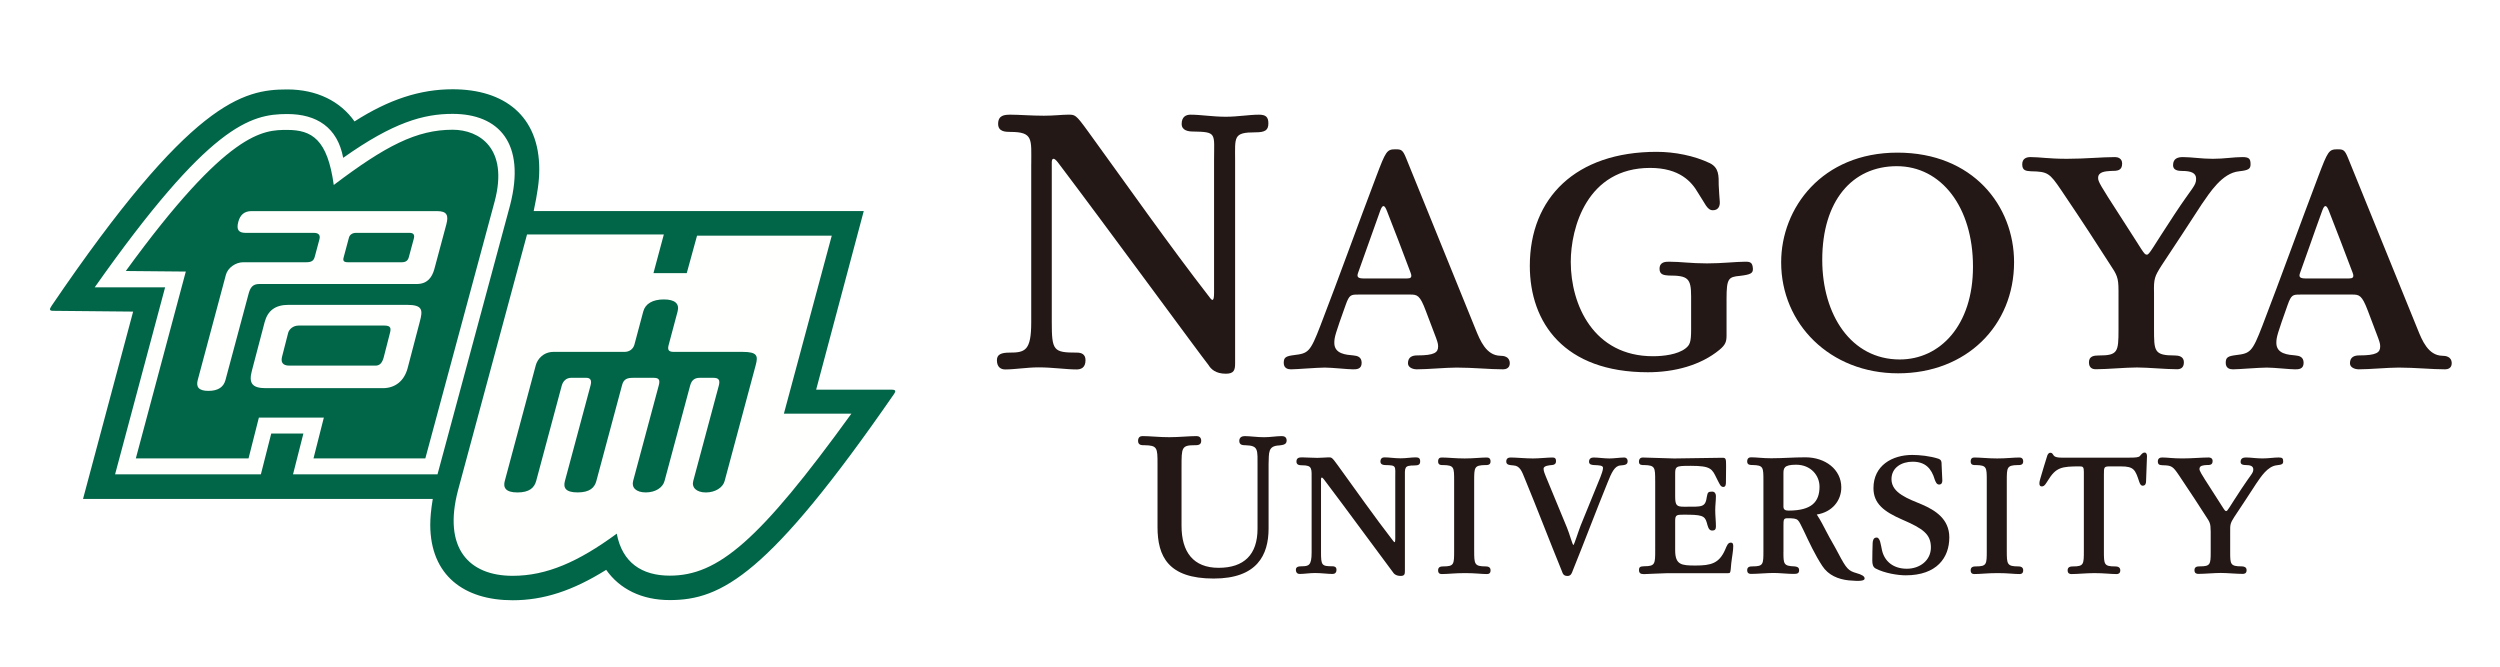 <?xml version="1.0" encoding="utf-8"?>
<!-- Generator: Adobe Illustrator 19.1.1, SVG Export Plug-In . SVG Version: 6.00 Build 0)  -->
<!DOCTYPE svg PUBLIC "-//W3C//DTD SVG 1.1//EN" "http://www.w3.org/Graphics/SVG/1.1/DTD/svg11.dtd">
<svg version="1.1" id="Nagoya_University" xmlns="http://www.w3.org/2000/svg" xmlns:xlink="http://www.w3.org/1999/xlink" x="0px"
	 y="0px" viewBox="0 0 150 40" enable-background="new 0 0 150 40" xml:space="preserve">
<rect fill="#FFFFFF" width="150" height="40"/>
<g>
	<path fill="#FFFFFE" d="M30.761,35.77c-2.976,0-4.689-1.556-4.7-4.271c0-0.43,0.046-0.915,0.147-1.524l0.047-0.286h-0.289H5.301
		L8.225,18.76l0.083-0.305L7.991,18.45l-4.637-0.045C11.389,6.592,14.507,5.611,17.234,5.611c1.652,0,3.014,0.644,3.836,1.815
		l0.134,0.193l0.199-0.127c2.018-1.29,3.845-1.89,5.752-1.89c1.622,0,2.93,0.452,3.783,1.306c0.782,0.784,1.177,1.884,1.173,3.269
		c-0.001,0.652-0.088,1.289-0.33,2.437l-0.063,0.296h0.303h19.485l-2.775,10.409l-0.083,0.309h0.319h4.383
		C46.249,33.879,43.34,35.76,40.186,35.76c-1.579,0-2.829-0.591-3.615-1.711l-0.133-0.19l-0.197,0.123
		C34.259,35.219,32.569,35.77,30.761,35.77L30.761,35.77z"/>
	<path fill="#006647" d="M53.525,23.382h-4.557l2.857-10.718H32.021c0.231-1.101,0.334-1.787,0.335-2.486
		c0.008-3.231-2.105-4.822-5.201-4.822c-1.944,0-3.82,0.609-5.884,1.93c-0.851-1.213-2.265-1.92-4.037-1.92
		c-2.655,0-5.797,0.701-14.143,12.99c-0.146,0.215-0.118,0.293,0.093,0.293l4.804,0.047c-0.688,2.572-3.006,11.238-3.006,11.238
		h20.984c-0.106,0.644-0.151,1.139-0.151,1.565c0.013,3.026,2.026,4.516,4.946,4.516c1.848,0,3.591-0.565,5.61-1.825
		c0.809,1.153,2.132,1.815,3.815,1.815c3.105,0,5.946-1.505,13.466-12.38C53.763,23.464,53.734,23.385,53.525,23.382z
		 M26.251,28.459h-8.669l0.621-2.445h-1.929l-0.621,2.445H6.905l3.002-11.221H5.684c6.876-9.761,9.349-10.396,11.55-10.396
		c1.763,0,3.016,0.798,3.357,2.627c3.012-2.133,4.823-2.637,6.564-2.637c2.752,0,4.416,1.736,3.45,5.482L26.251,28.459z
		 M40.186,34.539c-1.674,0-2.854-0.782-3.18-2.52c-2.299,1.689-4.207,2.53-6.245,2.53c-2.613,0-4.203-1.637-3.277-5.144
		l4.138-15.338h8.208l-0.623,2.323h1.997l0.618-2.249h8.083l-2.872,10.681h4.049C45.556,32.456,43.083,34.539,40.186,34.539z
		 M44.561,21.113H40.43c-0.328,0-0.388-0.128-0.308-0.424c0.079-0.296,0.534-2.002,0.534-2.002c0.122-0.456-0.146-0.721-0.825-0.721
		c-0.68,0-1.113,0.264-1.235,0.721c0,0-0.454,1.706-0.53,1.986c-0.074,0.28-0.319,0.439-0.581,0.439h-4.26
		c-0.639,0-0.983,0.449-1.079,0.808l-1.86,6.94c-0.106,0.391,0.045,0.687,0.758,0.687c0.712,0,1.014-0.275,1.128-0.695l1.529-5.701
		c0.084-0.313,0.299-0.482,0.568-0.482h0.911c0.235,0,0.339,0.139,0.255,0.451c-0.083,0.312-1.54,5.74-1.54,5.74
		c-0.105,0.391,0.019,0.685,0.76,0.685c0.74,0,1.02-0.294,1.126-0.685l1.548-5.77c0.1-0.374,0.345-0.421,0.672-0.421h1.212
		c0.296,0,0.411,0.093,0.314,0.451c-0.096,0.359-1.54,5.74-1.54,5.74c-0.104,0.391,0.173,0.685,0.759,0.685
		c0.587,0,1.022-0.294,1.126-0.685c0,0,1.444-5.38,1.536-5.724c0.091-0.343,0.285-0.467,0.577-0.467h0.814
		c0.321,0,0.423,0.125,0.326,0.482c-0.099,0.374-1.531,5.71-1.531,5.71c-0.105,0.391,0.196,0.686,0.759,0.686
		c0.563,0,1.021-0.295,1.125-0.686l1.868-6.966C45.49,21.351,45.443,21.113,44.561,21.113z M23.067,19.534h-5.15
		c-0.326,0-0.569,0.215-0.628,0.439l-0.362,1.414c-0.084,0.312-0.004,0.551,0.438,0.551l5.17-0.001c0.231,0,0.392-0.14,0.488-0.498
		l0.364-1.42C23.466,19.724,23.48,19.534,23.067,19.534z M24.579,13.972h-3.224c-0.199,0-0.368,0.098-0.42,0.291l-0.32,1.194
		c-0.056,0.207,0.031,0.278,0.266,0.278h3.225c0.268,0,0.375-0.123,0.424-0.308l0.302-1.12
		C24.893,14.076,24.791,13.972,24.579,13.972z M27.156,7.784c-2.156,0-4.028,0.966-7.131,3.315c-0.373-2.739-1.317-3.304-2.79-3.304
		c-1.424,0-3.54,0.006-9.687,8.465l3.6,0.034c0,0-2.487,9.293-2.998,11.209h6.762c0.182-0.716,0.62-2.445,0.62-2.445h3.898
		c0,0-0.462,1.818-0.62,2.445h6.71c0.348-1.291,4.163-15.432,4.163-15.432C30.518,8.914,28.774,7.784,27.156,7.784z M25.187,19.304
		l-0.73,2.788c-0.209,0.778-0.758,1.198-1.49,1.198h-7.021c-0.825,0-1.032-0.303-0.834-1.044l0.765-2.914
		c0.185-0.687,0.629-1.041,1.431-1.041h7.114C25.368,18.292,25.376,18.605,25.187,19.304z M26.781,13.459l-0.717,2.673
		c-0.143,0.531-0.44,0.908-1.058,0.908h-9.451c-0.408,0-0.543,0.226-0.643,0.599l-1.385,5.165c-0.11,0.412-0.433,0.649-1.02,0.649
		c-0.589,0-0.754-0.237-0.644-0.649l1.69-6.316c0.114-0.424,0.587-0.754,1.044-0.754h3.789c0.303,0,0.436-0.093,0.497-0.322
		l0.283-1.054c0.079-0.296-0.105-0.386-0.331-0.386h-4.098c-0.433,0-0.563-0.199-0.439-0.663c0.11-0.412,0.356-0.642,0.789-0.642
		h11.137C26.812,12.666,26.927,12.915,26.781,13.459z"/>
</g>
<g>
	<path fill="#231815" d="M61.875,9.864c0-1.512,0.138-1.949-1.257-1.949c-0.305,0-0.73-0.019-0.73-0.48
		c0-0.522,0.373-0.554,0.751-0.554c0.5,0,1.255,0.062,1.99,0.062c0.614,0,1.099-0.062,1.429-0.062c0.451,0,0.466-0.044,1.242,1.029
		c2.293,3.158,4.839,6.789,7.279,9.933c0.187,0.262,0.265,0.2,0.265-0.292V9.593c0-1.607,0.189-1.678-1.277-1.702
		c-0.261,0-0.667-0.058-0.667-0.456c0-0.43,0.265-0.554,0.525-0.554c0.637,0,1.323,0.124,2.124,0.124
		c0.712,0,1.399-0.124,1.99-0.124c0.395,0,0.564,0.128,0.564,0.518c0,0.409-0.188,0.541-0.776,0.541c-1.35,0-1.22,0.273-1.22,1.713
		v12.145c0,0.402-0.064,0.625-0.558,0.625c-0.616,0-0.895-0.283-1.037-0.52c-0.405-0.495-6.259-8.491-9.042-12.164
		c-0.249-0.323-0.363-0.24-0.363,0v9.576c0,1.73,0.094,1.842,1.507,1.842c0.262,0,0.517,0.087,0.517,0.455
		c0,0.46-0.279,0.555-0.541,0.555c-0.615,0-1.442-0.125-2.269-0.125c-0.707,0-1.419,0.125-2.009,0.125
		c-0.213,0-0.497-0.095-0.497-0.555c0-0.346,0.259-0.455,0.757-0.455c0.928,0,1.302-0.111,1.302-1.812V9.864z"/>
	<path fill="#231815" d="M138.009,17.674c-0.437,0-0.532,0.012-0.748,0.613c-0.616,1.741-0.68,1.941-0.68,2.287
		c0,0.673,0.724,0.712,1.138,0.751c0.238,0.021,0.498,0.088,0.498,0.446c0,0.389-0.316,0.389-0.518,0.389
		c-0.319,0-1.252-0.105-1.687-0.105c-0.461,0-1.713,0.105-2.031,0.105c-0.182,0-0.437-0.054-0.437-0.389
		c0-0.329,0.128-0.403,0.614-0.465c0.856-0.104,0.974-0.168,1.592-1.78c1.142-2.969,2.215-5.964,3.352-8.958
		c0.567-1.493,0.628-1.61,1.144-1.61c0.342,0,0.436,0.025,0.633,0.514c1.512,3.708,3.021,7.44,4.18,10.29
		c0.268,0.668,0.635,1.563,1.471,1.584c0.197,0,0.573,0.039,0.573,0.453c0,0.307-0.256,0.361-0.395,0.361
		c-0.798,0-1.812-0.105-2.784-0.105c-0.676,0-1.724,0.105-2.417,0.105c-0.141,0-0.51-0.075-0.51-0.361
		c0-0.384,0.272-0.474,0.552-0.474c1.043,0,1.262-0.176,1.262-0.534c0-0.271-0.081-0.387-0.74-2.146
		c-0.356-0.938-0.511-0.972-0.943-0.972H138.009z M140.928,16.708c0.223,0,0.343-0.051,0.228-0.35
		c-0.514-1.351-0.933-2.465-1.421-3.702c-0.147-0.376-0.262-0.397-0.399-0.022c-0.544,1.489-1.027,2.915-1.332,3.739
		c-0.093,0.249-0.009,0.335,0.346,0.335H140.928z"/>
	<path fill="#231815" d="M81.493,17.674c-0.438,0-0.536,0.012-0.75,0.613c-0.621,1.741-0.684,1.941-0.684,2.287
		c0,0.673,0.723,0.712,1.139,0.751c0.242,0.021,0.501,0.088,0.501,0.446c0,0.389-0.319,0.389-0.519,0.389
		c-0.32,0-1.252-0.105-1.691-0.105c-0.457,0-1.711,0.105-2.029,0.105c-0.178,0-0.436-0.054-0.436-0.389
		c0-0.329,0.128-0.403,0.616-0.465c0.854-0.104,0.971-0.168,1.589-1.78c1.144-2.969,2.215-5.964,3.353-8.958
		c0.565-1.493,0.629-1.61,1.142-1.61c0.344,0,0.437,0.025,0.636,0.514c1.511,3.708,3.02,7.44,4.176,10.29
		c0.27,0.668,0.637,1.563,1.474,1.584c0.199,0,0.576,0.039,0.576,0.453c0,0.307-0.261,0.361-0.398,0.361
		c-0.794,0-1.809-0.105-2.786-0.105c-0.675,0-1.719,0.105-2.418,0.105c-0.138,0-0.507-0.075-0.507-0.361
		c0-0.384,0.27-0.474,0.547-0.474c1.045,0,1.262-0.176,1.262-0.534c0-0.271-0.079-0.387-0.741-2.146
		c-0.351-0.938-0.508-0.972-0.94-0.972H81.493z M84.412,16.708c0.218,0,0.34-0.051,0.222-0.35c-0.509-1.351-0.929-2.465-1.419-3.702
		c-0.146-0.376-0.259-0.397-0.399-0.022c-0.542,1.489-1.027,2.915-1.333,3.739c-0.089,0.249-0.004,0.335,0.35,0.335H84.412z"/>
	<path fill="#231815" d="M103.593,20.113c0,0.381-0.056,0.572-0.43,0.88c-1.122,0.924-2.692,1.342-4.293,1.342
		c-5.015,0-7.081-2.971-7.081-6.386c0-4.078,2.76-6.839,7.609-6.839c1.073,0,2.245,0.227,3.2,0.683
		c0.547,0.279,0.525,0.764,0.525,1.318c0.022,0.508,0.04,0.603,0.064,0.991c0.018,0.256-0.082,0.513-0.414,0.513
		c-0.35,0-0.468-0.413-0.897-1.055c-0.372-0.645-1.093-1.485-2.868-1.485c-3.788,0-4.762,3.592-4.762,5.641
		c0,2.574,1.37,5.658,4.935,5.658c0.626,0,1.482-0.102,1.952-0.471c0.255-0.199,0.334-0.373,0.334-1.109v-2.014
		c0-1.09-0.197-1.248-1.346-1.248c-0.274-0.019-0.549-0.045-0.549-0.4c0-0.429,0.37-0.429,0.586-0.429
		c0.684,0,1.29,0.101,2.265,0.101c0.917,0,1.679-0.097,2.283-0.101c0.315-0.004,0.444,0.05,0.467,0.406
		c0.02,0.29-0.136,0.366-0.78,0.444c-0.684,0.06-0.8,0.156-0.8,1.358V20.113z"/>
	<path fill="#231815" d="M106.87,15.73c0-3.241,2.442-6.572,6.977-6.572c4.533,0,6.997,3.195,6.997,6.572
		c0,3.805-2.857,6.669-6.959,6.669c-4.099,0-7.015-2.984-7.015-6.65V15.73z M118.379,15.99c0-3.55-1.891-6.019-4.57-6.019
		c-2.685,0-4.474,2.089-4.474,5.617c0,3.31,1.735,5.98,4.651,5.98c2.419,0,4.393-2.049,4.393-5.56V15.99z"/>
	<path fill="#231815" d="M127.11,17.426c0-0.785-0.097-0.943-0.531-1.596c-0.866-1.34-1.388-2.172-2.918-4.438
		c-0.684-1.01-0.804-1.098-1.795-1.115c-0.294-0.021-0.532-0.03-0.532-0.417c0-0.356,0.262-0.435,0.494-0.435
		c0.573,0,1.085,0.103,2.188,0.103c1.104,0,2.091-0.103,2.896-0.103c0.159,0,0.417,0.079,0.417,0.385
		c0,0.438-0.295,0.446-0.67,0.446c-0.316,0.021-0.771,0.038-0.771,0.416c0,0.219,0.089,0.385,1.303,2.261
		c1.439,2.218,1.444,2.346,1.619,2.346c0.16,0,0.283-0.328,1.675-2.44c1.082-1.643,1.282-1.683,1.282-2.119
		c0-0.353-0.321-0.463-0.833-0.463c-0.239,0-0.55-0.036-0.55-0.344c0-0.409,0.292-0.488,0.588-0.488
		c0.512,0,1.125,0.103,1.795,0.103c0.693,0,1.243-0.103,1.774-0.103c0.41,0,0.493,0.103,0.493,0.435
		c0,0.275-0.129,0.357-0.689,0.417c-1.02,0.103-1.755,1.278-2.248,1.988c-0.808,1.261-1.576,2.405-2.404,3.665
		c-0.411,0.65-0.474,0.789-0.451,1.637v2.166c0,1.339,0,1.595,1.242,1.595c0.232,0,0.55,0.054,0.55,0.41
		c0,0.361-0.236,0.416-0.414,0.416c-0.687,0-1.732-0.106-2.402-0.106c-0.692,0-1.773,0.106-2.465,0.106
		c-0.178,0-0.416-0.055-0.416-0.416c0-0.38,0.317-0.41,0.594-0.41c1.142,0,1.18-0.213,1.18-1.555V17.426z"/>
	<path fill="#231815" d="M70.892,31.551c0,1.572,0.708,2.518,2.225,2.518c1.522,0,2.335-0.788,2.335-2.347v-3.659
		c0-1.103,0.073-1.323-0.732-1.349c-0.142,0-0.364-0.006-0.364-0.258c0-0.223,0.17-0.289,0.325-0.289
		c0.326,0,0.741,0.066,1.154,0.066c0.377,0,0.767-0.066,1.051-0.066c0.118,0,0.313,0.017,0.313,0.27
		c0,0.254-0.259,0.263-0.441,0.289c-0.69,0.026-0.617,0.428-0.643,1.115v3.869c0,1.594-0.691,3.003-3.294,3.003
		c-2.729,0-3.37-1.327-3.37-3.094v-3.79c0-0.961-0.011-1.103-0.78-1.116c-0.153,0-0.387,0.011-0.387-0.258
		c0-0.237,0.141-0.289,0.271-0.289c0.456,0,0.974,0.066,1.596,0.066c0.584,0,1.207-0.066,1.635-0.066
		c0.13,0,0.287,0.052,0.287,0.289c0,0.269-0.248,0.258-0.401,0.258c-0.78,0-0.78,0.155-0.78,1.293V31.551z"/>
	<path fill="#231815" d="M99.31,28.846c0-0.79,0-0.929-0.65-0.942c-0.142,0-0.323,0.013-0.323-0.199
		c0-0.198,0.118-0.254,0.226-0.254c0.304,0,1.591,0.057,1.884,0.057c0.519,0,2.392-0.042,2.902-0.042
		c0.207,0,0.216,0.069,0.216,0.493c0,0.436-0.009,0.63-0.009,0.965c0,0.142-0.013,0.294-0.164,0.294
		c-0.086,0-0.162-0.068-0.216-0.176c-0.064-0.107-0.12-0.237-0.184-0.357c-0.27-0.551-0.338-0.735-1.539-0.735
		c-0.521,0-0.727,0.008-0.835,0.087c-0.108,0.075-0.108,0.204-0.108,0.432v1.317c0,0.542,0.095,0.617,0.527,0.617
		c1.114,0,1.282,0.056,1.378-0.619c0.044-0.239,0.076-0.287,0.315-0.287c0.168,0,0.225,0.144,0.225,0.26
		c0,0.283-0.041,0.561-0.041,0.853c0,0.335,0.041,0.649,0.041,0.974c0,0.174-0.057,0.25-0.225,0.25c-0.225,0-0.262-0.27-0.327-0.488
		c-0.116-0.422-0.345-0.465-1.383-0.465c-0.411,0-0.51,0.009-0.51,0.367v1.765c0,0.885,0.379,0.919,1.223,0.919
		c0.932,0,1.418-0.13,1.776-0.951c0.098-0.229,0.161-0.423,0.336-0.423c0.121,0,0.177,0.063,0.139,0.423
		c-0.036,0.368-0.107,0.665-0.139,1.158c-0.022,0.239-0.044,0.252-0.174,0.252h-3.614c-0.312,0-1.228,0.057-1.422,0.057
		c-0.217,0-0.296-0.071-0.296-0.253c0-0.15,0.056-0.22,0.323-0.22c0.65,0,0.65-0.151,0.65-0.962V28.846z"/>
	<path fill="#231815" d="M120.407,33.044c0,0.801,0.01,0.94,0.691,0.94c0.13,0,0.294,0.036,0.294,0.233s-0.121,0.226-0.229,0.226
		c-0.335,0-0.67-0.057-1.301-0.057c-0.636,0-1.024,0.057-1.392,0.057c-0.11,0-0.229-0.029-0.229-0.226
		c0-0.208,0.162-0.233,0.314-0.233c0.651,0,0.651-0.129,0.651-0.94v-4.198c0-0.81,0-0.929-0.651-0.942
		c-0.13,0-0.314,0.013-0.314-0.215c0-0.198,0.108-0.239,0.229-0.239c0.356,0,0.823,0.057,1.36,0.057
		c0.553,0,0.976-0.057,1.333-0.057c0.108,0,0.229,0.041,0.229,0.239c0,0.227-0.207,0.215-0.327,0.215
		c-0.648,0.013-0.658,0.132-0.658,0.942V33.044z"/>
	<path fill="#231815" d="M88.451,33.044c0,0.801,0.011,0.94,0.692,0.94c0.13,0,0.291,0.036,0.291,0.233s-0.118,0.226-0.227,0.226
		c-0.333,0-0.671-0.057-1.299-0.057c-0.638,0-1.025,0.057-1.395,0.057c-0.109,0-0.227-0.029-0.227-0.226
		c0-0.208,0.162-0.233,0.315-0.233c0.647,0,0.647-0.129,0.647-0.94v-4.198c0-0.81,0-0.929-0.647-0.942
		c-0.131,0-0.315,0.013-0.315-0.215c0-0.198,0.106-0.239,0.227-0.239c0.356,0,0.821,0.057,1.364,0.057
		c0.552,0,0.972-0.057,1.329-0.057c0.109,0,0.227,0.041,0.227,0.239c0,0.227-0.204,0.215-0.322,0.215
		c-0.651,0.013-0.661,0.132-0.661,0.942V33.044z"/>
	<path fill="#231815" d="M78.697,28.808c0-0.691,0.063-0.891-0.574-0.891c-0.142,0-0.336-0.01-0.336-0.221
		c0-0.238,0.172-0.254,0.348-0.254c0.225,0,0.573,0.03,0.907,0.03c0.283,0,0.503-0.03,0.653-0.03c0.207,0,0.213-0.019,0.569,0.472
		c1.047,1.444,2.215,3.107,3.331,4.547c0.085,0.118,0.121,0.091,0.121-0.137v-3.639c0-0.735,0.086-0.767-0.585-0.78
		c-0.119,0-0.305-0.025-0.305-0.209c0-0.197,0.12-0.254,0.24-0.254c0.293,0,0.607,0.057,0.975,0.057
		c0.324,0,0.638-0.057,0.909-0.057c0.181,0,0.26,0.062,0.26,0.239c0,0.188-0.089,0.247-0.358,0.247
		c-0.616,0-0.558,0.124-0.558,0.786v5.554c0,0.185-0.028,0.287-0.254,0.287c-0.282,0-0.412-0.13-0.475-0.238
		c-0.184-0.229-2.863-3.885-4.137-5.565c-0.111-0.149-0.167-0.111-0.167,0v4.382c0,0.789,0.046,0.842,0.69,0.842
		c0.119,0,0.238,0.041,0.238,0.208c0,0.21-0.128,0.253-0.247,0.253c-0.282,0-0.662-0.056-1.039-0.056
		c-0.327,0-0.649,0.056-0.922,0.056c-0.095,0-0.227-0.042-0.227-0.253c0-0.158,0.121-0.208,0.349-0.208
		c0.424,0,0.595-0.051,0.595-0.83V28.808z"/>
	<path fill="#231815" d="M107.006,33.129c0,0.704,0.009,0.833,0.66,0.854c0.14,0.013,0.281,0.043,0.281,0.227
		c0,0.196-0.108,0.224-0.335,0.224c-0.36,0-0.835-0.056-1.191-0.056c-0.39,0-0.984,0.056-1.362,0.056
		c-0.098,0-0.228-0.028-0.228-0.224c0-0.212,0.174-0.227,0.326-0.227c0.648,0,0.648-0.129,0.648-0.94v-4.188
		c0-0.821,0-0.94-0.648-0.953c-0.13,0-0.326,0.003-0.326-0.209c0-0.21,0.119-0.254,0.24-0.254c0.324,0,0.69,0.057,1.2,0.057
		c0.725,0,1.318-0.057,2.056-0.057c1.188,0,2.151,0.725,2.151,1.806c0,0.793-0.547,1.482-1.471,1.626
		c0.264,0.4,0.418,0.73,0.567,1.009c0.283,0.55,0.438,0.771,0.733,1.337c0.485,0.921,0.602,1.033,1.084,1.171
		c0.3,0.084,0.514,0.19,0.483,0.344c-0.022,0.104-0.236,0.16-0.951,0.09c-0.626-0.065-1.226-0.308-1.59-0.872
		c-0.43-0.66-0.771-1.386-1.106-2.102c-0.357-0.691-0.268-0.753-0.973-0.753c-0.237,0-0.246,0.075-0.246,0.444V33.129z
		 M107.006,30.398c0,0.183,0.119,0.238,0.303,0.238c1.4,0,1.862-0.53,1.862-1.438c0-0.66-0.511-1.315-1.408-1.315
		c-0.736,0-0.757,0.215-0.757,0.543V30.398z"/>
	<path fill="#231815" d="M116.958,32.254c0,1.197-0.745,2.265-2.613,2.265c-0.455,0-1.262-0.12-1.814-0.412
		c-0.152-0.087-0.193-0.257-0.193-0.465c0-0.324,0.01-0.763,0.021-1.065c0.011-0.14,0.041-0.324,0.237-0.324
		c0.217,0,0.248,0.433,0.323,0.758c0.153,0.682,0.693,1.113,1.49,1.113c0.791,0,1.445-0.507,1.445-1.276
		c0-0.79-0.461-1.129-1.706-1.666c-1.111-0.482-1.74-0.965-1.74-1.894c0-1.362,1.129-1.992,2.327-1.992
		c0.442,0,1.07,0.065,1.569,0.227c0.193,0.074,0.193,0.184,0.193,0.379c0.012,0.279,0.033,0.652,0.043,0.932
		c0,0.121-0.043,0.238-0.193,0.238c-0.153,0-0.206-0.162-0.26-0.291c-0.197-0.681-0.574-1.079-1.331-1.079
		c-0.651,0-1.267,0.345-1.267,1.049c0,0.842,1.019,1.178,1.84,1.524c0.768,0.334,1.63,0.855,1.63,1.969V32.254z"/>
	<path fill="#231815" d="M125.032,28.32c0-0.294-0.053-0.337-0.237-0.337c-1.104,0-1.439,0.054-1.925,0.854
		c-0.11,0.163-0.194,0.348-0.357,0.348c-0.111,0-0.214-0.07-0.098-0.455c0.134-0.454,0.26-0.888,0.399-1.32
		c0.032-0.129,0.092-0.244,0.203-0.244c0.075,0,0.111,0.018,0.172,0.116c0.047,0.074,0.102,0.177,0.524,0.177h4.013
		c0.445,0,0.604-0.02,0.672-0.103c0.129-0.156,0.193-0.203,0.279-0.203c0.106,0,0.144,0.101,0.142,0.225
		c-0.002,0.076-0.044,1.06-0.055,1.494c0,0.141-0.042,0.27-0.206,0.27c-0.108,0-0.16-0.107-0.205-0.239
		c-0.237-0.714-0.312-0.919-1.091-0.919h-0.65c-0.378,0-0.378,0.033-0.378,0.508v4.553c0,0.821,0,0.94,0.681,0.94
		c0.13,0,0.302,0.036,0.302,0.233s-0.129,0.226-0.227,0.226c-0.357,0-0.737-0.057-1.33-0.057c-0.467,0-1.019,0.057-1.376,0.057
		c-0.095,0-0.226-0.029-0.226-0.226c0-0.209,0.174-0.233,0.326-0.233c0.647,0,0.647-0.129,0.647-0.94V28.32z"/>
	<path fill="#231815" d="M93.36,27.674c0,0.183-0.129,0.221-0.259,0.23c-0.128,0.013-0.487,0.036-0.487,0.217
		c0,0.151,0.077,0.314,0.13,0.455l1.279,3.094c0.149,0.358,0.327,1.032,0.381,1.032c0.045,0,0.294-0.808,0.434-1.167l1.19-2.92
		c0.053-0.153,0.153-0.389,0.153-0.542c0-0.151-0.233-0.155-0.526-0.168c-0.128-0.008-0.313-0.019-0.313-0.2
		c0-0.212,0.152-0.254,0.28-0.254c0.27,0,0.617,0.057,0.94,0.057c0.292,0,0.64-0.057,0.899-0.057c0.085,0,0.196,0.057,0.196,0.224
		c0,0.211-0.162,0.23-0.433,0.253c-0.346,0.022-0.531,0.424-0.78,1.051c-0.691,1.698-1.385,3.545-2.078,5.255
		c-0.054,0.151-0.108,0.324-0.312,0.324c-0.24,0-0.283-0.119-0.356-0.324c-0.738-1.807-1.485-3.764-2.232-5.571
		c-0.151-0.368-0.27-0.714-0.65-0.736c-0.279-0.023-0.441-0.041-0.441-0.237c0-0.225,0.173-0.239,0.281-0.239
		c0.303,0,0.888,0.057,1.32,0.057c0.355,0,0.908-0.057,1.146-0.057c0.132,0,0.237,0.014,0.237,0.21V27.674z"/>
	<path fill="#231815" d="M132.639,31.843c0-0.433-0.053-0.521-0.292-0.877c-0.477-0.735-0.762-1.193-1.602-2.438
		c-0.374-0.554-0.443-0.602-0.984-0.613c-0.162-0.013-0.291-0.016-0.291-0.227c0-0.198,0.14-0.239,0.269-0.239
		c0.316,0,0.595,0.057,1.201,0.057c0.607,0,1.148-0.057,1.591-0.057c0.086,0,0.226,0.041,0.226,0.21
		c0,0.241-0.161,0.244-0.367,0.244c-0.174,0.013-0.421,0.023-0.421,0.229c0,0.118,0.048,0.212,0.715,1.244
		c0.789,1.216,0.791,1.288,0.891,1.288c0.085,0,0.151-0.181,0.918-1.343c0.591-0.898,0.704-0.923,0.704-1.161
		c0-0.196-0.177-0.257-0.458-0.257c-0.128,0-0.303-0.019-0.303-0.186c0-0.226,0.163-0.268,0.324-0.268
		c0.282,0,0.617,0.057,0.987,0.057c0.377,0,0.68-0.057,0.972-0.057c0.228,0,0.272,0.057,0.272,0.239c0,0.15-0.072,0.196-0.379,0.227
		c-0.56,0.057-0.964,0.704-1.234,1.094c-0.444,0.692-0.864,1.318-1.321,2.009c-0.225,0.359-0.257,0.433-0.246,0.898v1.19
		c0,0.738,0,0.876,0.681,0.876c0.129,0,0.304,0.032,0.304,0.227c0,0.196-0.129,0.224-0.229,0.224c-0.379,0-0.949-0.056-1.318-0.056
		c-0.38,0-0.974,0.056-1.352,0.056c-0.099,0-0.229-0.028-0.229-0.224c0-0.212,0.173-0.227,0.324-0.227
		c0.627,0,0.65-0.118,0.65-0.854V31.843z"/>
</g>
<g>
</g>
<g>
</g>
<g>
</g>
<g>
</g>
<g>
</g>
<g>
</g>
</svg>

